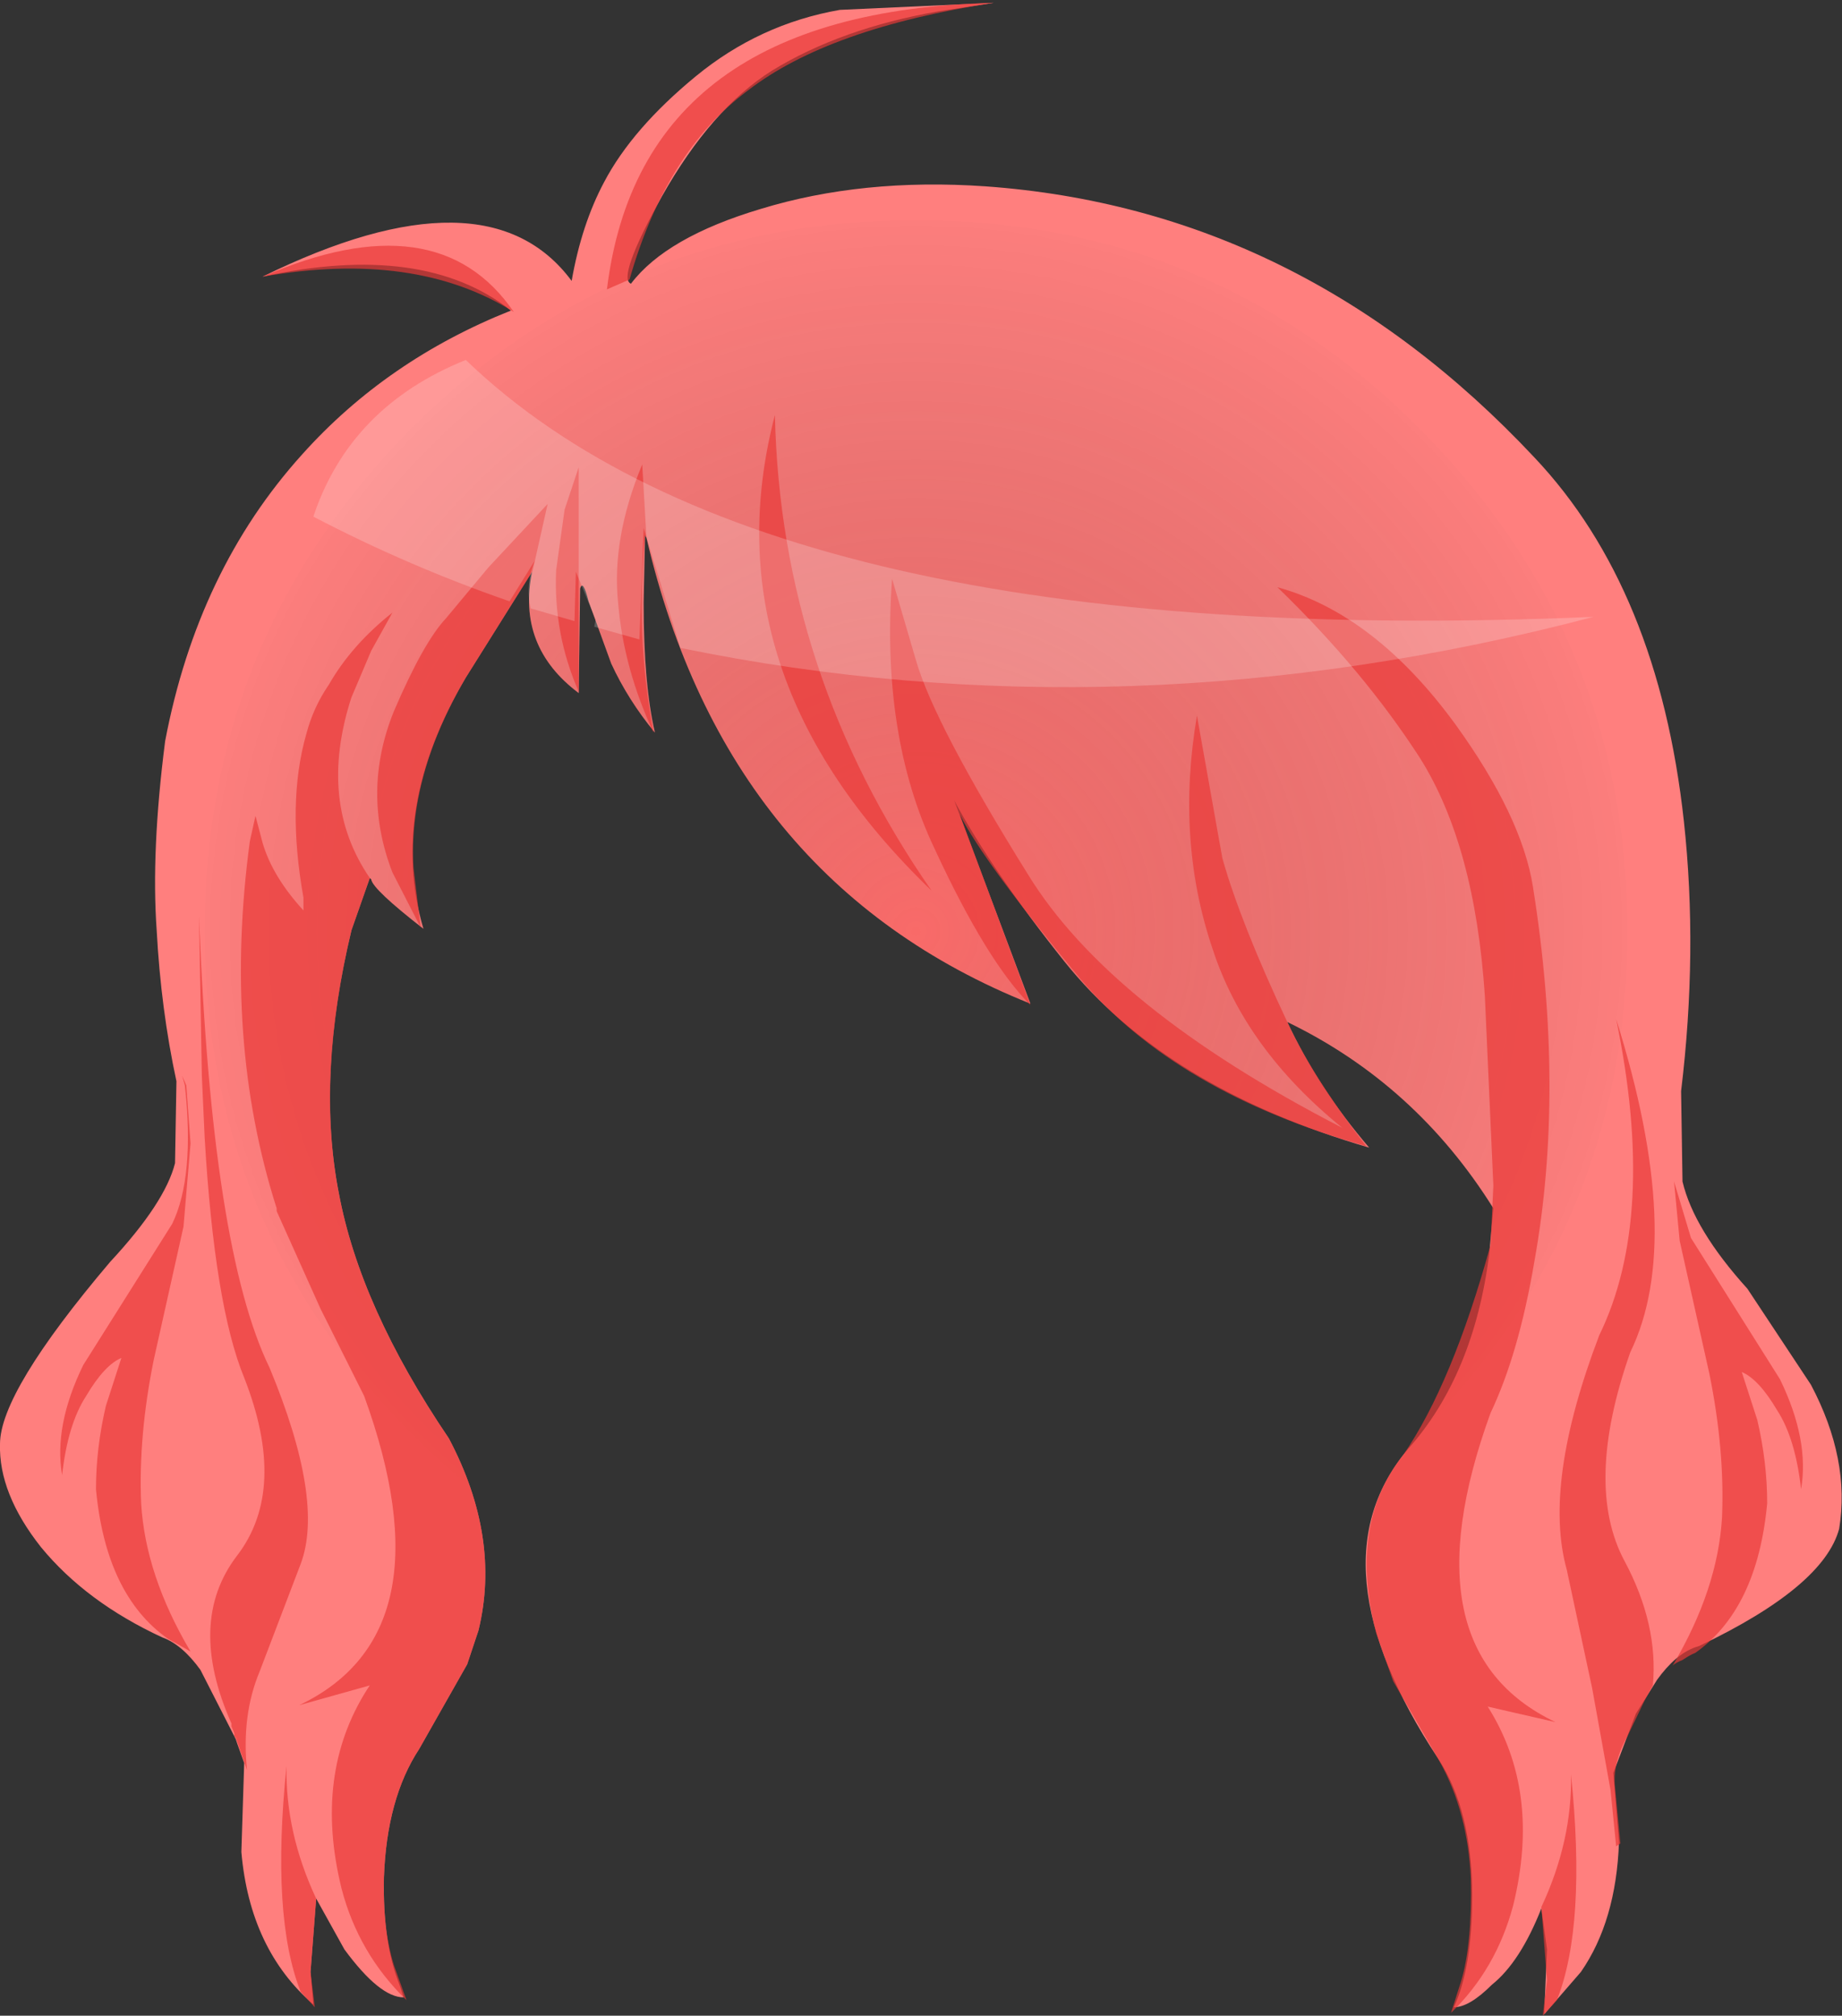 <svg xmlns="http://www.w3.org/2000/svg" xmlns:ffdec="https://www.free-decompiler.com/flash" xmlns:xlink="http://www.w3.org/1999/xlink" ffdec:objectType="frame" width="65.25" height="71.4"><rect width="100%" height="100%" fill="#333333" stroke="none"/><g transform="translate(5.9 7.85)"><use ffdec:characterId="1" xlink:href="#a" width="65.25" height="71.35" transform="translate(-5.9 -7.85)"/><clipPath id="b"><path fill="#ffebb2" fill-rule="evenodd" d="M18.75-5.15Q21-7 23.85-7.5l5.45-.25-1.95.3q-3.45.6-5.9 2.1Q19.3-4 17.55-.9q-1.6 2.9-1.1 3.1Q17.7.55 21.05-.45q3.6-1.1 7.95-.8 11.2.8 19.45 9.6 4.4 4.65 5.3 12.9.5 4.6-.1 9.55l.05 3.2q.4 1.7 2.3 3.8l2.25 3.4q1.4 2.65 1 5.1-.55 2.05-4.95 4.15l-.15.05q-.7.25-1.35 1.15l-.75 1.2-.8 2.1.2 2.45q-.1 2.8-1.35 4.6l-1.3 1.5.1-2.3-.2-1.45q-.75 1.9-1.75 2.7-.8.8-1.35.8.65-1.4.65-3.95 0-3-1.2-4.85-4.55-6.9-1.05-11 2.3-2.6 2.85-6.85l.15-1.65q-2.75-4.4-7.3-6.6 1.1 2.35 2.9 4.45-7.2-2.1-10.8-6.6-2.55-3.2-3.9-5.7l2.7 7.2Q19.85 23.4 17 11.2l-.05-.1-.05 2.4q0 2.9.4 4.6-.95-1.15-1.55-2.45l-.8-2.2q-.2-.8-.3-.45l-.05 3.7q-2.2-1.65-1.65-4.3l-2.35 3.75q-2.75 4.65-1.5 8.9-1.8-1.4-1.85-1.75l-.05-.05-.65 1.85q-1.25 5.2-.45 9.3.75 4.05 3.9 8.7 1.85 3.5 1.05 6.8l-.05.15-.35 1.05-1.7 3Q7.8 55.85 7.7 58.65q-.05 2.3.55 3.8l.15.45q-.85 0-2.1-1.7l-1-1.8-.2 2.6.1 1.15q-2.25-1.95-2.55-5.4l.1-3.15-.25-.7-.05-.15L1.2 51.3q-.65-.9-1.35-1.15-2.7-1.25-4.3-3.2-1.5-1.9-1.45-3.65 0-1.85 3.9-6.45 1.95-2.1 2.3-3.5l.05-2.9q-.55-2.55-.7-5.35-.2-2.8.3-6.7Q1.1 12.35 4.8 8.25q3-3.35 7.4-5.1Q9.1.7 3.4 1.95q7.95-3.9 10.95.15.35-2 1.15-3.5 1-1.9 3.25-3.75"/></clipPath><g clip-path="url(#b)"><use ffdec:characterId="3" xlink:href="#c" width="50.4" height="50.4" transform="translate(1.35 -.05)"/></g><use ffdec:characterId="4" xlink:href="#d" width="61.7" height="71.3" transform="translate(-3.75 -7.75)"/></g><defs><path id="a" fill="#ff7f7e" fill-rule="evenodd" d="M18.75-5.15Q21-7 23.85-7.5l5.45-.25-1.95.3q-3.45.6-5.9 2.1Q19.3-4 17.55-.9q-1.6 2.9-1.1 3.1Q17.7.55 21.05-.45q3.6-1.1 7.95-.8 11.2.8 19.45 9.6 4.4 4.65 5.3 12.9.5 4.6-.1 9.55l.05 3.2q.4 1.7 2.3 3.8l2.25 3.4q1.4 2.65 1 5.1-.55 2.05-4.95 4.15l-.15.05q-.7.25-1.35 1.15l-.75 1.2-.8 2.1.2 2.45q-.1 2.8-1.35 4.6l-1.3 1.5.1-2.3-.2-1.45q-.75 1.9-1.75 2.7-.8.8-1.35.8.65-1.4.65-3.95 0-3-1.2-4.85-4.55-6.9-1.05-11 2.3-2.6 2.85-6.85l.15-1.65q-2.75-4.4-7.3-6.6 1.1 2.35 2.9 4.45-7.2-2.1-10.8-6.6-2.55-3.2-3.9-5.7l2.7 7.2Q19.85 23.4 17 11.2l-.05-.1-.05 2.4q0 2.9.4 4.6-.95-1.15-1.55-2.45l-.8-2.2q-.2-.8-.3-.45l-.05 3.7q-2.2-1.65-1.65-4.3l-2.35 3.75q-2.75 4.65-1.5 8.9-1.8-1.4-1.85-1.75l-.05-.05-.65 1.85q-1.25 5.2-.45 9.3.75 4.05 3.9 8.7 1.85 3.5 1.05 6.8l-.05.15-.35 1.05-1.7 3Q7.8 55.85 7.7 58.65q-.05 2.3.55 3.8l.15.45q-.85 0-2.1-1.7l-1-1.8-.2 2.6.1 1.15q-2.25-1.95-2.55-5.4l.1-3.15-.25-.7-.05-.15L1.2 51.3q-.65-.9-1.35-1.15-2.7-1.25-4.3-3.2-1.5-1.9-1.45-3.65 0-1.85 3.9-6.45 1.95-2.1 2.3-3.5l.05-2.9q-.55-2.55-.7-5.35-.2-2.8.3-6.7Q1.1 12.35 4.8 8.25q3-3.35 7.4-5.1Q9.1.7 3.4 1.95q7.95-3.9 10.95.15.35-2 1.15-3.5 1-1.9 3.25-3.75" transform="translate(5.9 7.85)"/><path id="c" fill="url(#e)" fill-rule="evenodd" d="M44.35 42.95q-7.35 7.4-17.8 7.4T8.7 42.95q-7.35-7.4-7.35-17.8Q1.35 14.7 8.7 7.3 16.1-.05 26.55-.05t17.8 7.35q7.4 7.4 7.4 17.85 0 10.4-7.4 17.8" transform="translate(-1.35 .05)"/><radialGradient id="e" cx="0" cy="0" r="819.2" gradientTransform="translate(26.55 25.15)scale(.032)" gradientUnits="userSpaceOnUse" spreadMethod="pad"><stop offset="0" stop-color="#e93937" stop-opacity=".298"/><stop offset="1" stop-opacity="0"/></radialGradient><g id="d" fill-rule="evenodd"><path fill="#e93937" fill-opacity=".694" d="M24.35 3.1q-2.9 2.15-4.2 6.7l-.8.35Q20.55.3 33.05 0q-5.85.9-8.7 3.1M49.4 25.55q2.35 3.25 2.75 5.75 1.15 7.2.05 13.3-.55 3.25-1.55 5.35-3.05 8.4 2.3 10.95l-2.4-.55q1.9 3 .9 7.05-.6 2.25-2.2 3.8l.35-1.1q.4-1.3.35-3.65-.1-2.35-1.1-4.15l-1.65-2.85-.6-1.7q-1-3.85.95-6.3 1.75-2.55 3.1-7.45l.1-2.1-.3-6.7q-.35-5.35-2.3-8.45-2-3.1-5.05-6.05 3.45.95 6.3 4.85m8.35 18.2 3.15 5q1.05 2.15.75 3.9-.2-1.8-.85-2.8-.65-1.1-1.25-1.35l.55 1.7q.35 1.5.35 2.95-.35 3.75-2.55 5.3-.15.05-.45.25-.25.1-.35.2 1.6-2.7 1.75-5.25.1-2.4-.45-5.1l-1.05-4.7-.2-2.1zM55.4 55.2q1.2 2.25 1 4.4l-.3.55-.6 1.25q-.5.9-.45 1.7l.2 2.1-.15.1-.2-2-.65-3.6-.9-4.2q-.85-3.05 1.15-8.3 2.05-4.2.6-11.2 2.45 7.8.5 11.8-1.65 4.7-.2 7.4M30.3 23.3q.65 2.25 3.95 7.55 2.9 4.75 11.15 9-3.45-2.8-4.6-6.35-1.3-3.85-.55-8.25l.9 5.05q.65 2.3 2.3 5.8.9 1.95 2.8 4.4-6.75-1.9-10.15-5.95-3.4-4.1-4.25-5.8l2.5 6.75q-1.55-1.55-3.4-5.55-1.9-4-1.5-9.55zm-5-8.7q.2 9.15 5.55 16.85Q22.9 23.8 25.3 14.6m-4.6 4.25q-.35 3.5.3 7-1.05-2.25-1.25-4.55-.25-2.3.85-4.95l.15 2.6zM15.15 20l2.1-2.25-.55 2.45v-.05l-2.35 3.75q-2.05 3.5-1.85 6.75l.25 2.1-1-1.95q-1.1-2.85.05-5.7 1.05-2.45 1.85-3.3zm2.7-2.05.5-1.5v7.95q-.9-2.05-.8-4.3zM5.1 40.2 5 38l-.1-5.65q.45 11.8 2.5 16 1.95 4.7 1.1 6.95l-1.45 3.8q-.65 1.55-.45 3.5l-.4-1.15-.05-.05v-.1l-.1-.25v-.1q-1.6-3.6.2-5.95t.25-6.3q-1.05-2.55-1.4-8.5M4.3 38l.15.35.15 2.05-.25 2.95-1.05 4.7q-.55 2.7-.45 5.1Q3 55.7 4.6 58.4l-.35-.2-.45-.25q-2.2-1.55-2.55-5.3 0-1.45.35-2.95l.55-1.7q-.6.25-1.25 1.35-.65 1-.85 2.8-.3-1.75.75-3.9l3.15-5q.8-1.65.45-4.9zM7.15 9.7q6.2-2.7 8.9 1.25-3.5-2.2-8.9-1.25M11 22.95l-.7 1.65q-1.2 3.7.65 6.4l-.65 1.85q-1.2 5.05-.5 9.05l.05.25q.75 4.05 3.9 8.7 1.85 3.5 1.05 6.8l-.05.15-.35 1.05-1.7 3q-1.15 1.75-1.25 4.55-.05 1.8.35 3.1l.45 1.25q-1.7-1.65-2.3-3.95-1-4.05.9-7.05l.1-.15-2.5.7q5.35-2.55 2.3-10.95l-1.55-3.1-1.55-3.45v-.1q-1.9-5.95-.95-13l.2-.9.25.95q.35 1.2 1.45 2.4v-.45q-.6-3.35.1-5.8.25-.95.8-1.75.8-1.4 2.25-2.55zm-1.95 44.2-.2 2.6L9 71l-.5-.55q-1.05-2.65-.5-8-.05 2.35 1.05 4.7m43.4.3q1.1-2.35 1.05-4.7.55 5.35-.5 8l-.5.55.15-1.25z"/><path fill="#fff" fill-opacity=".2" d="m18.9 22.1.05-.25-.7-1.7-.05 1.75-1.55-.45q-.2-.85.15-1.7l-.9 1.45q-3.6-1.25-6.95-3 1.3-3.9 5.4-5.55Q25.1 23 54.3 21.75q-16.55 4.35-32.35 1.1l-1.3-4.25-.15 3.95z"/></g></defs></svg>